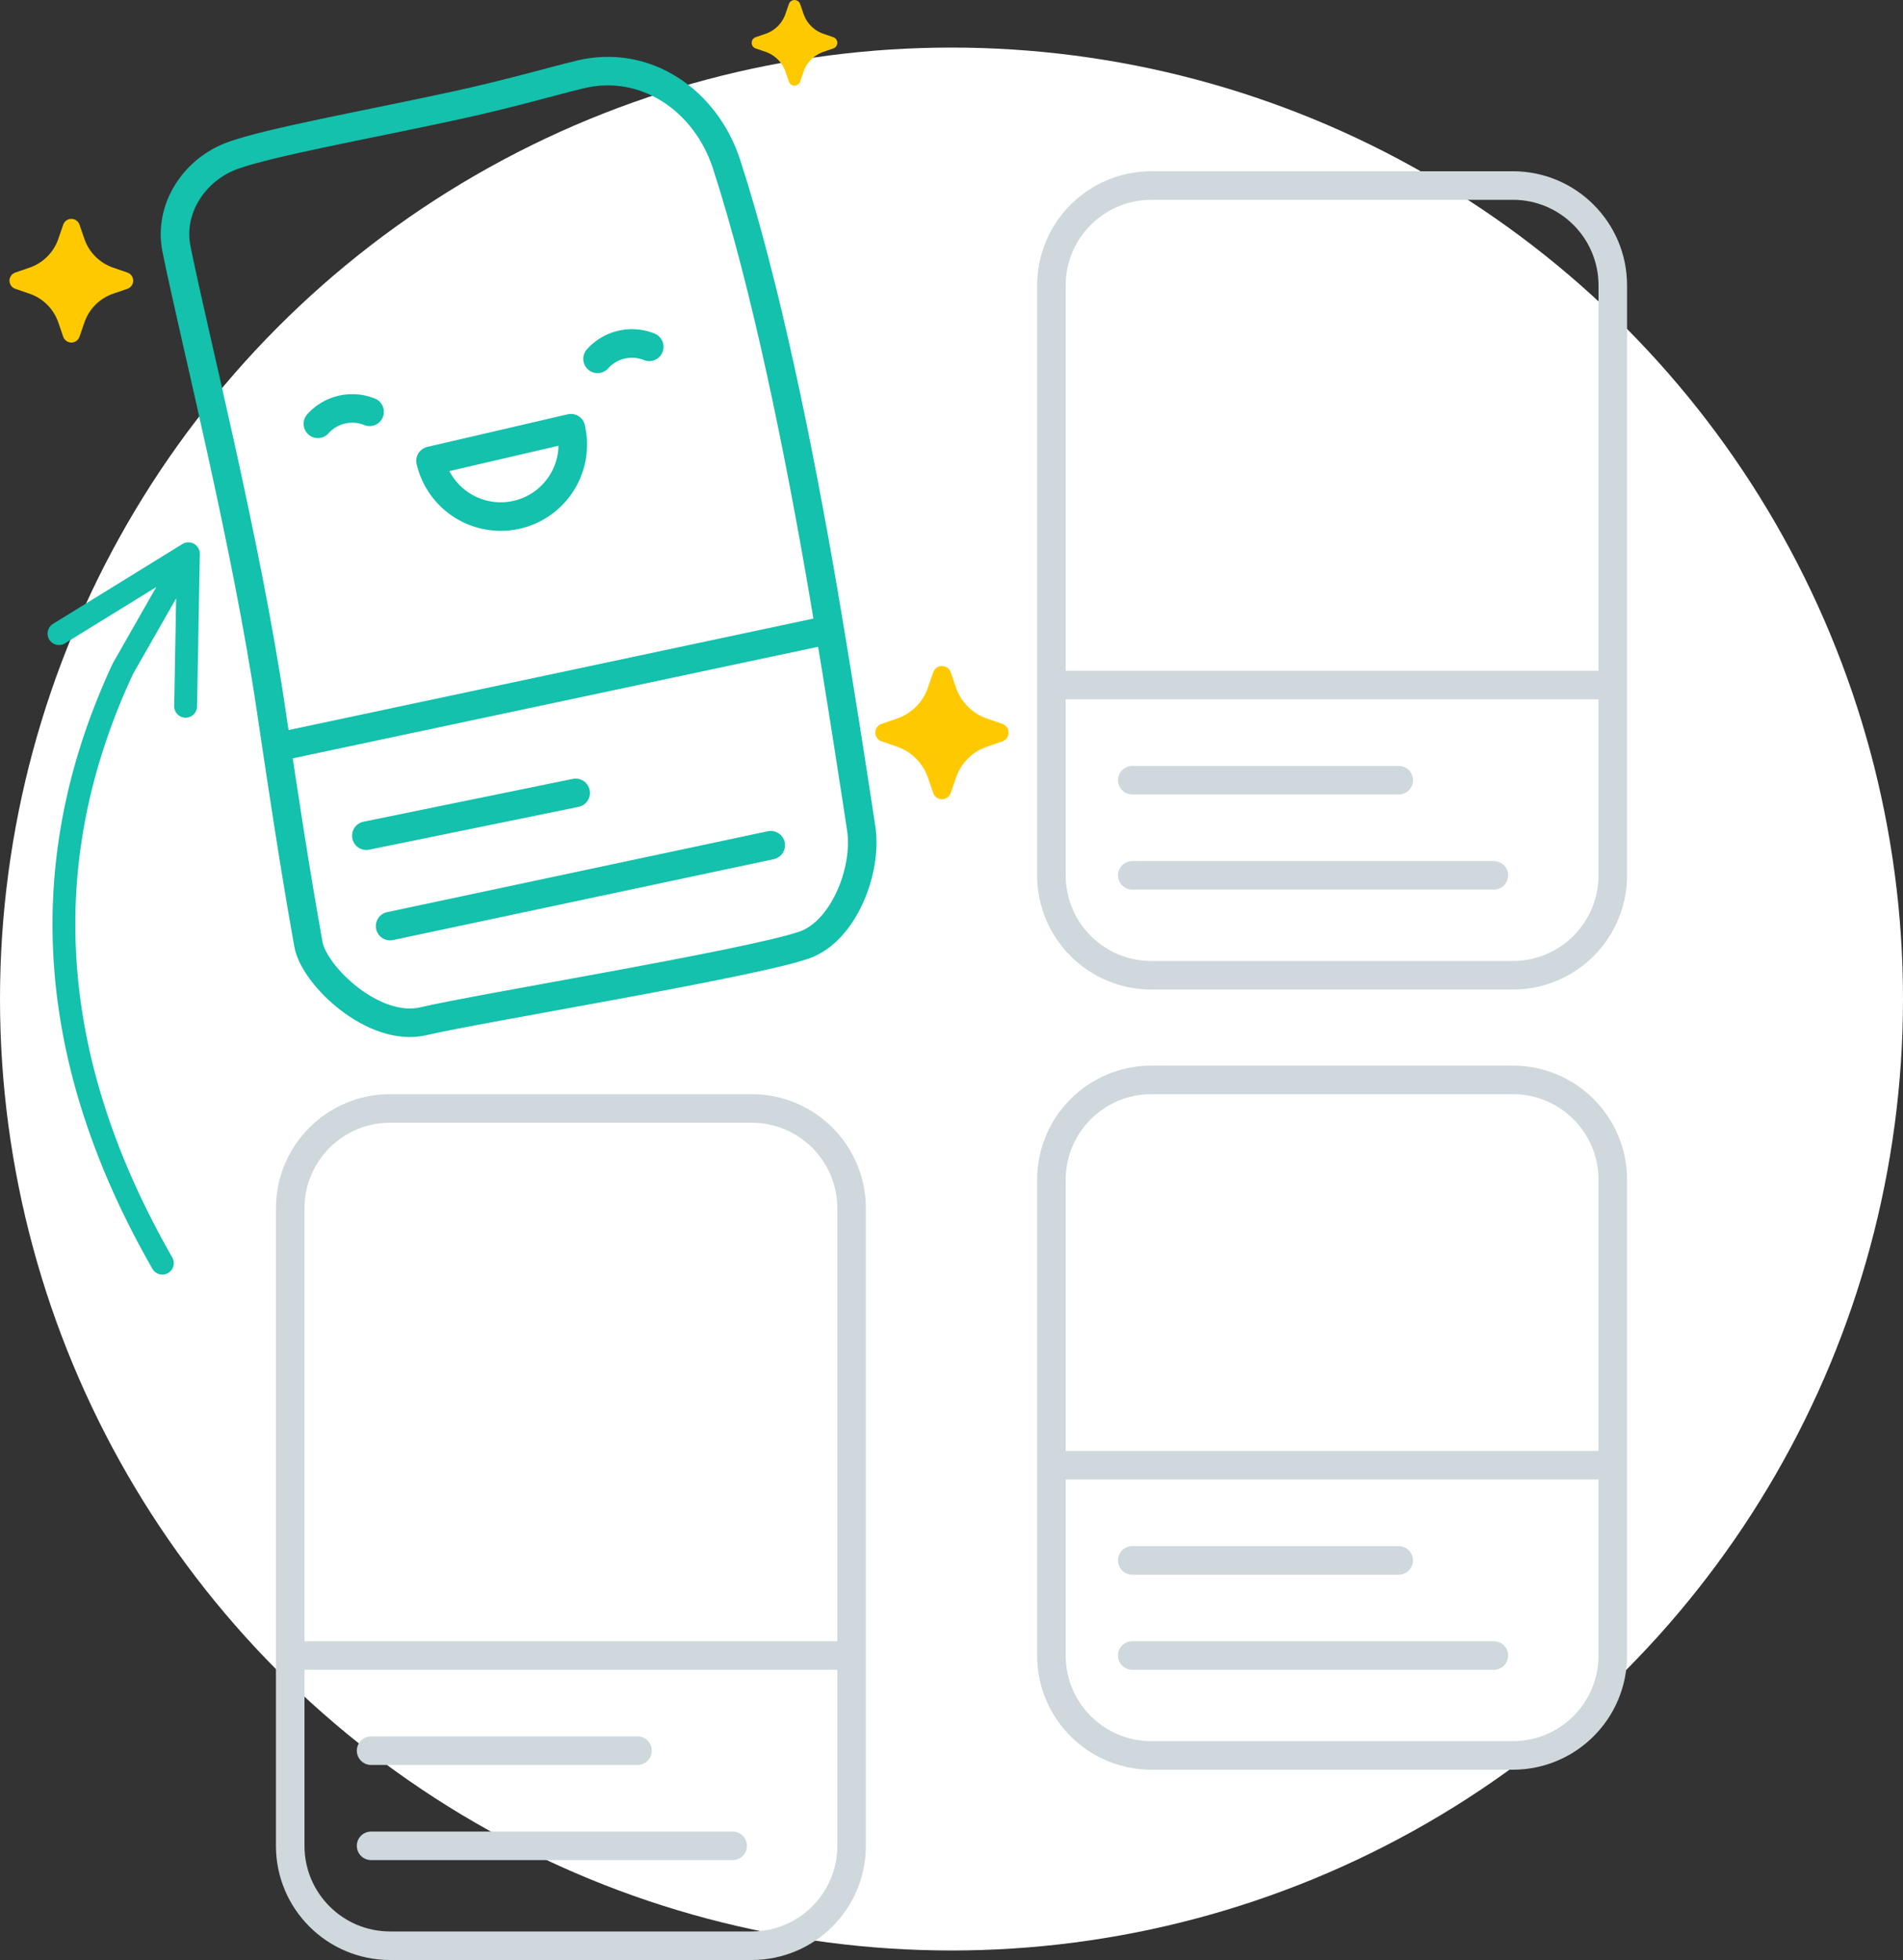 <svg width="200" height="206" viewBox="0 0 200 206" xmlns="http://www.w3.org/2000/svg"><rect x="0" y="0" width="200" height="206" fill="#333333" stroke="none"/><g id="All" stroke="none" stroke-width="1" fill="none" fill-rule="evenodd"><g id="Icon"><circle id="Oval" fill="#FFF" fill-rule="nonzero" cx="100" cy="105" r="100"/><g id="items" transform="translate(29 18)" fill-rule="nonzero" stroke="#CFD8DC" stroke-width="3"><path d="M92 1.5c-5.799 0-10.5 4.701-10.5 10.5v62c0 5.799 4.701 10.5 10.5 10.5h38c5.799 0 10.5-4.701 10.5-10.5V12c0-5.799-4.701-10.5-10.5-10.5H92z" id="Rectangle-2"/><path d="M90 64h28M82 54h58M82 136h58M2 156h58" id="Line-4" stroke-linecap="round"/><path d="M90 74h38" id="Line-4-Copy" stroke-linecap="round"/><path d="M90 146h28" id="Line-4" stroke-linecap="round"/><path d="M90 156h38" id="Line-4-Copy" stroke-linecap="round"/><path d="M10 166h28" id="Line-4" stroke-linecap="round"/><path d="M10 176h38" id="Line-4-Copy" stroke-linecap="round"/><path d="M92 95.5c-5.799 0-10.5 4.701-10.5 10.5v50c0 5.799 4.701 10.5 10.5 10.5h38c5.799 0 10.5-4.701 10.5-10.5v-50c0-5.799-4.701-10.5-10.5-10.5H92z" id="Rectangle-2"/><path d="M12 98.5c-5.799 0-10.5 4.701-10.5 10.5v67c0 5.799 4.701 10.5 10.5 10.5h38c5.799 0 10.5-4.701 10.5-10.5v-67c0-5.799-4.701-10.5-10.5-10.5H12z" id="Rectangle-2-Copy"/></g><path d="M16.425 61.698l-9.593 5.918a1.201 1.201 0 11-1.26-2.046l13.596-8.39A1.202 1.202 0 0121 58.227l-.289 15.98a1.202 1.202 0 11-2.402-.043l.203-11.276-4.526 7.938c-9.292 19.916-7.923 40.332 4.142 61.374a1.203 1.203 0 01-2.085 1.197C3.6 111.693 2.176 90.454 11.853 69.72l4.572-8.023z" id="arrow" fill="#13C1AC" fill-rule="nonzero"/><path d="M1.608 30.354l1.506.519a4.867 4.867 0 013.012 3.013l.52 1.506a.903.903 0 001.707 0l.52-1.506a4.869 4.869 0 013.012-3.013l1.506-.52a.904.904 0 000-1.706l-1.506-.52a4.866 4.866 0 01-3.013-3.012l-.52-1.506a.904.904 0 00-1.706 0l-.52 1.506a4.865 4.865 0 01-3.012 3.012l-1.506.52a.902.902 0 000 1.707" id="Fill-1" fill="#FFC900"/><path d="M92.655 77.92l1.622.56a5.242 5.242 0 013.244 3.244l.56 1.622a.972.972 0 001.838 0l.56-1.622a5.243 5.243 0 013.244-3.245l1.622-.56a.973.973 0 000-1.837l-1.622-.56a5.24 5.24 0 01-3.245-3.244l-.56-1.623a.973.973 0 00-1.837 0l-.56 1.623a5.24 5.24 0 01-3.244 3.244l-1.622.56a.971.971 0 000 1.838" id="Fill-1-Copy-2" fill="#FFC900"/><path d="M79.42 5.091l1.044.36a3.37 3.37 0 012.085 2.086l.36 1.043a.625.625 0 001.182 0l.36-1.043a3.37 3.37 0 012.085-2.086l1.043-.36a.626.626 0 000-1.181l-1.043-.36a3.369 3.369 0 01-2.086-2.086L84.09.421a.626.626 0 00-1.18 0l-.36 1.043a3.368 3.368 0 01-2.086 2.086l-1.043.36a.624.624 0 000 1.181" id="Fill-1-Copy" fill="#FFC900"/><g id="single-item" transform="translate(18 7)" stroke="#13C1AC" stroke-linejoin="round" stroke-width="3"><path d="M72.5 80c.711 4.373-1.811 10.895-6 12.333-5.792 1.99-34.056 6.602-40 8-5.206 1.225-11.493-4.775-12.084-8.08C13 84.333 11.938 77.378 10.5 67.667c-2.667-18-8.063-39.134-9.952-48.494-.855-4.237 1.881-8.389 5.952-9.84 3.938-1.402 13.521-3.12 22.958-5.152 5.96-1.283 10.121-2.526 13.491-3.348 6.869-1.676 13.228 2.703 15.412 9.427C62.5 23 66.016 40.511 68.5 55c2 11.667 4 25 4 25z" id="Stroke-167" stroke-linecap="round"/><path d="M12 71.334l56.5-12" id="Stroke-185" stroke-linecap="round"/><path d="M20.5 80.834l22-4.5" id="Stroke-187" stroke-linecap="round"/><path d="M23 90.334l40-8.5" id="Stroke-189" stroke-linecap="round"/><path d="M27.248 41.434A7.572 7.572 0 0042 38.007l-14.752 3.427z" id="Stroke-191"/><path d="M44.8 30.715a4.852 4.852 0 015.435-1.262" id="Stroke-193" stroke-linecap="round"/><path d="M15.41 37.543a4.85 4.85 0 015.432-1.262" id="Stroke-195" stroke-linecap="round"/></g></g></g></svg>